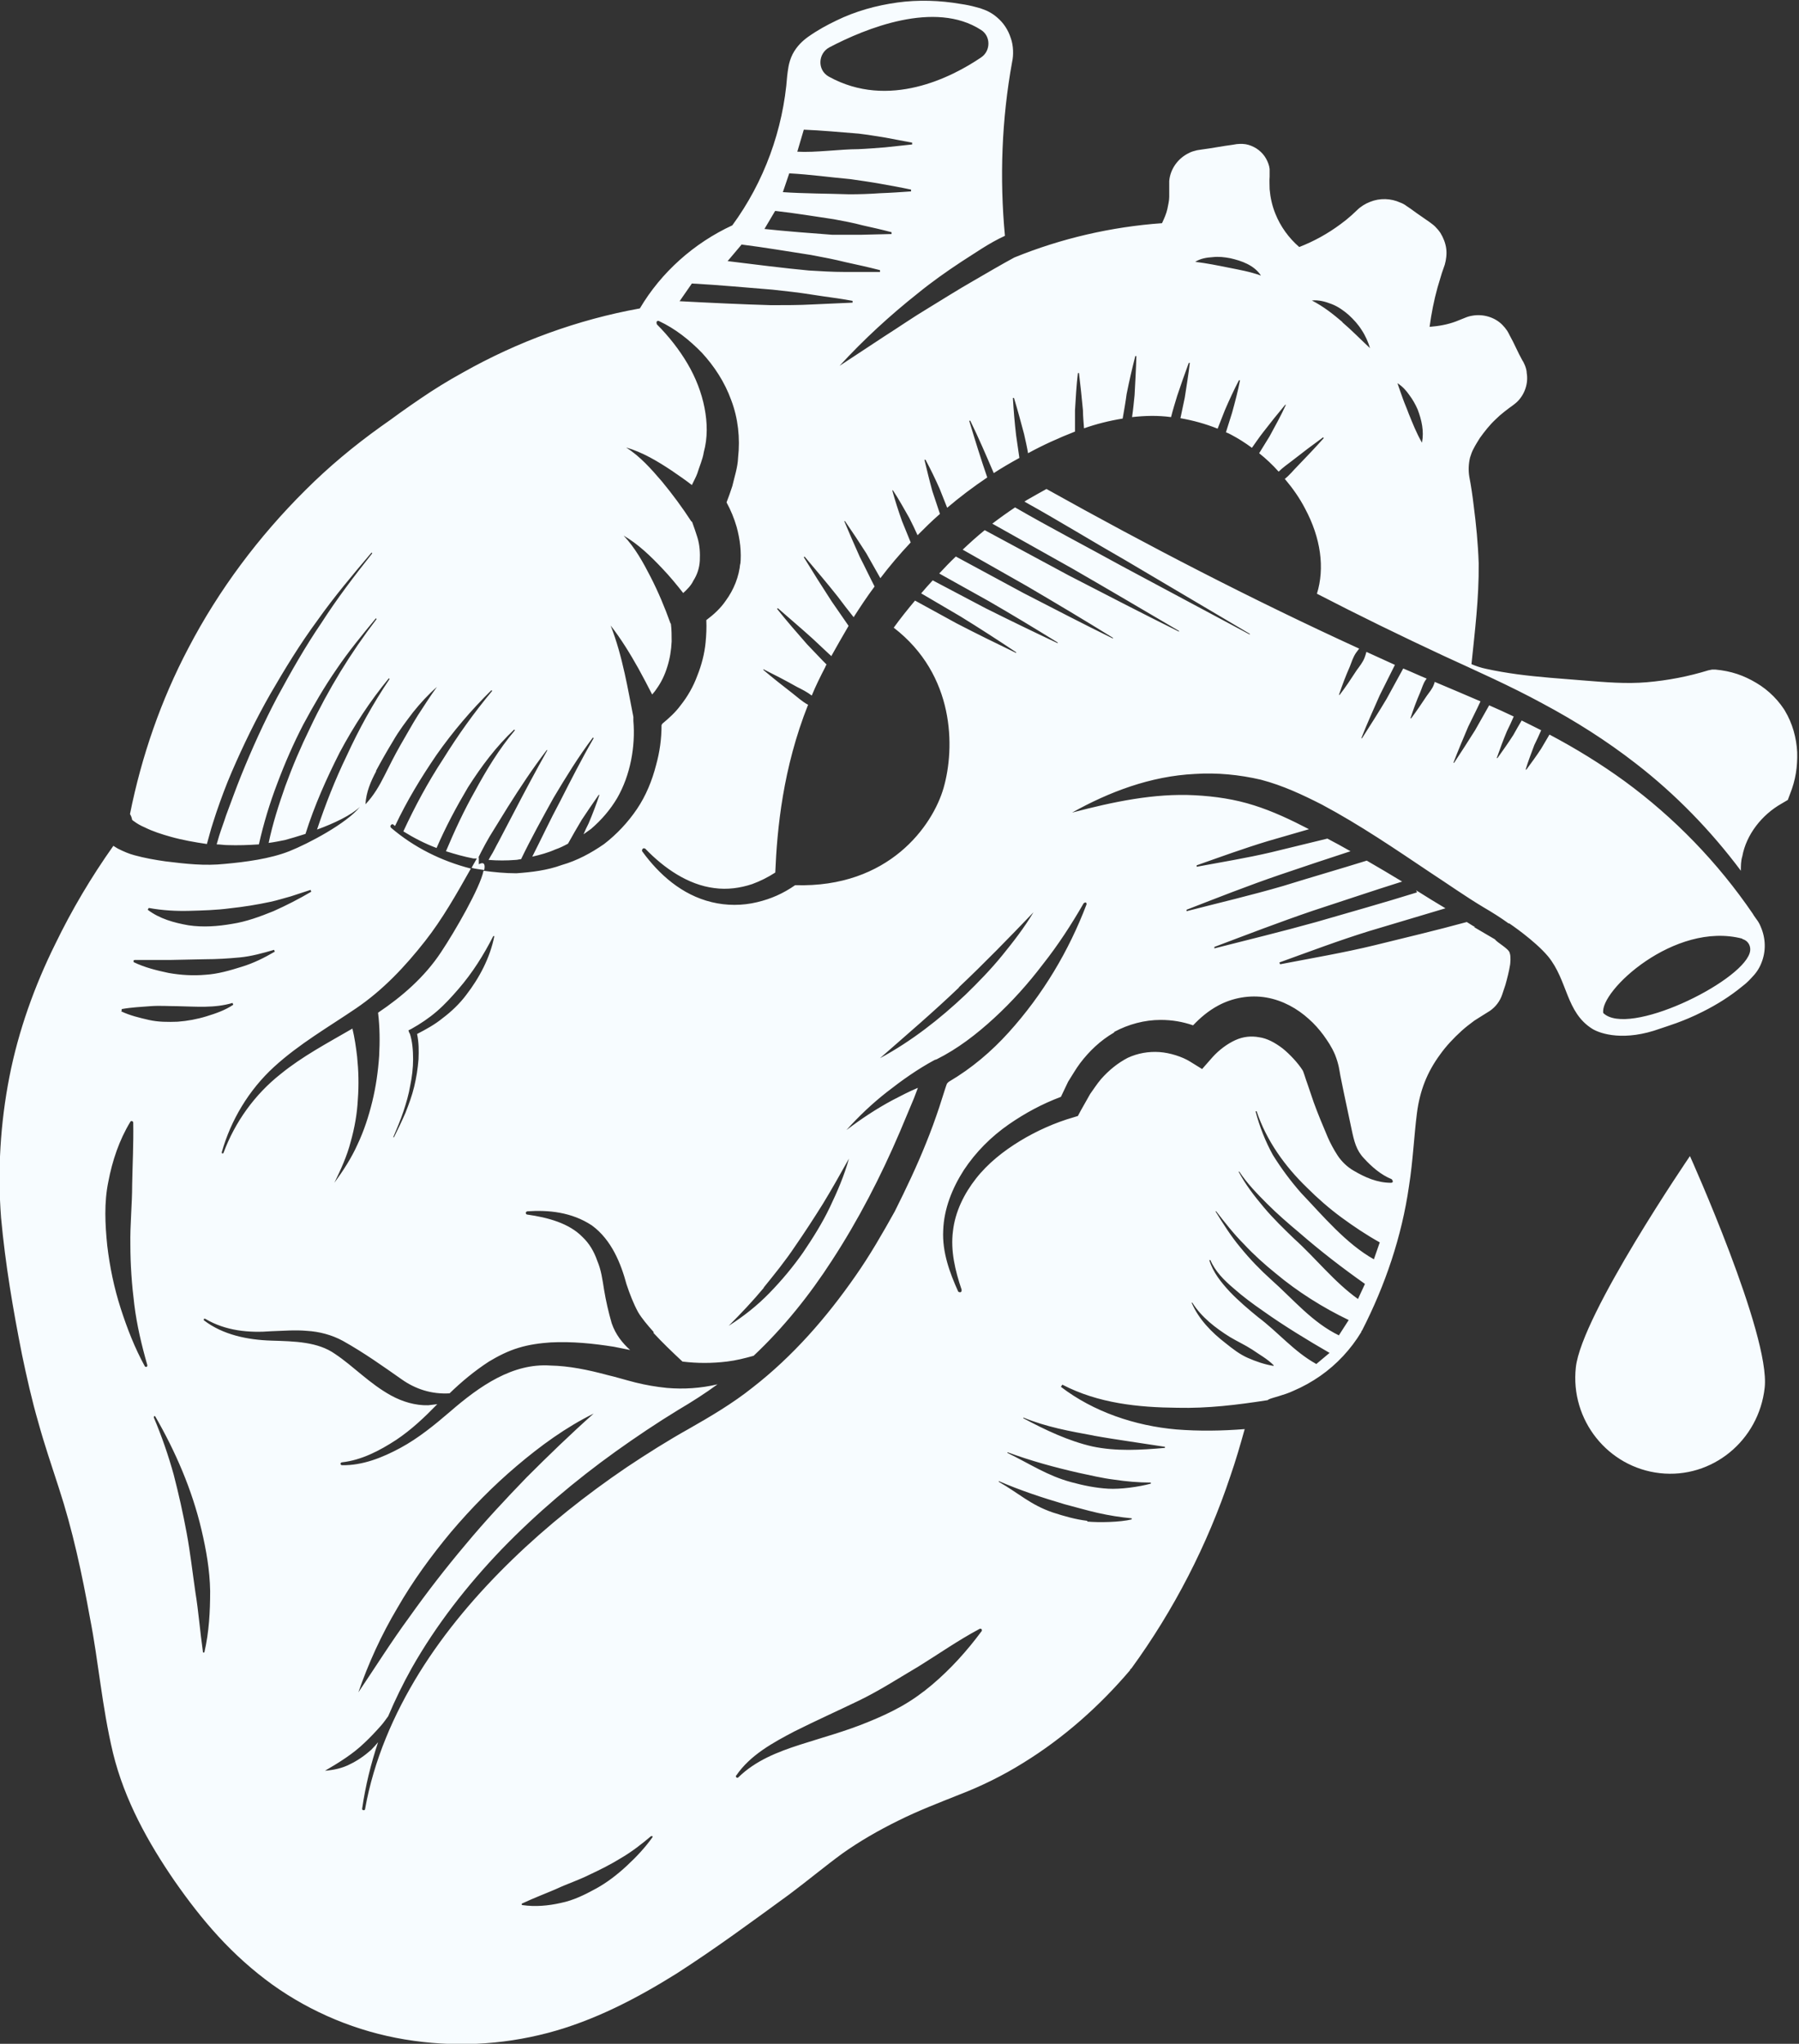 <?xml version="1.0" encoding="UTF-8"?>
<svg id="Capa_2" data-name="Capa 2" xmlns="http://www.w3.org/2000/svg" viewBox="0 0 49.82 56.59">
  <rect x="0" y="0" width="49.82" height="56.59" fill="#333333" stroke="none"/>
  <defs>
    <style>
      .cls-1 {
        fill: #f7fcff;
        stroke-width: 0px;
      }
    </style>
  </defs>
  <g id="Capa_1-2" data-name="Capa 1">
    <g>
      <path class="cls-1" d="M49.48,19.76c-.2-.35-.5-.65-.84-.85-.35-.21-.7-.33-1.13-.37h-.1s-.1.02-.1.02c-.55.17-1.12.28-1.7.33-.58.05-1.14,0-1.77-.05-.61-.05-1.22-.09-1.82-.17-.29-.04-.59-.09-.86-.15-.15-.03-.29-.08-.41-.13.09-.89.21-1.82.2-2.79-.02-.57-.07-1.07-.14-1.61-.03-.26-.07-.53-.12-.79-.03-.18-.02-.36.02-.53.03-.09.05-.16.1-.25.05-.1.11-.19.17-.29.13-.18.27-.36.43-.51.08-.08.16-.15.25-.22l.13-.1.07-.05s.11-.08.15-.12c.21-.2.32-.51.27-.8,0-.14-.1-.33-.12-.35l-.09-.17-.17-.35-.09-.17-.02-.04s-.03-.06-.05-.09c-.04-.06-.09-.12-.14-.17-.21-.21-.53-.3-.82-.25-.07.01-.14.03-.21.06l-.1.04-.15.06c-.24.09-.48.13-.73.15.05-.37.12-.73.22-1.09.04-.13.08-.27.12-.4l.08-.23c.04-.14.06-.3.04-.45-.02-.15-.08-.3-.16-.43-.04-.06-.09-.12-.15-.18-.05-.05-.14-.11-.15-.12l-.36-.25-.18-.13-.09-.06c-.05-.04-.12-.08-.18-.1-.26-.12-.57-.13-.84-.02-.13.05-.26.13-.36.23l-.15.14c-.1.09-.2.17-.31.25-.35.26-.73.47-1.14.63-.29-.25-.52-.57-.66-.92-.09-.22-.14-.45-.16-.68,0-.12-.01-.24,0-.35v-.06c0-.05,0-.1,0-.15-.01-.1-.05-.2-.1-.29-.1-.18-.28-.32-.49-.38-.1-.03-.21-.03-.32-.02l-.12.02-.21.03-.43.07-.21.03-.13.02c-.08.02-.16.04-.23.08-.29.14-.51.43-.54.77,0,.22,0,.2,0,.27,0,.06,0,.11,0,.17,0,.11-.03.22-.05.33-.03.14-.09.27-.15.4-1.4.1-2.79.42-4.09.95-.37.2-.76.43-1.14.65-.42.24-.83.5-1.24.75-.42.25-.82.53-1.23.79l-1.23.81c.67-.73,1.4-1.4,2.17-2.01.38-.31.79-.6,1.2-.87.38-.24.77-.52,1.21-.72-.15-1.6-.09-3.23.2-4.82.04-.17.04-.45-.04-.66-.07-.22-.2-.42-.38-.57-.09-.08-.19-.14-.3-.19-.05-.02-.11-.04-.16-.06l-.11-.03c-.14-.04-.29-.07-.43-.09-.58-.1-1.18-.12-1.76-.04-.58.08-1.16.24-1.69.5-.27.13-.51.26-.78.45-.14.1-.31.25-.43.48-.12.24-.13.46-.15.6-.11,1.49-.64,2.94-1.52,4.14-1.06.49-1.97,1.3-2.56,2.3-1.72.31-3.39.92-4.91,1.78-.4.22-.79.46-1.17.72-.19.13-.38.26-.56.39-.18.13-.34.25-.53.38-.74.53-1.44,1.11-2.09,1.76-1.29,1.28-2.4,2.76-3.24,4.37-.76,1.44-1.3,3-1.62,4.6.03.05.05.1.06.16.01.01.03.03.05.04.08.06.18.12.3.17.22.11.47.19.72.26.32.09.66.15,1,.2h0s.08-.29.08-.29c.05-.19.12-.39.18-.58.13-.38.27-.76.43-1.13.32-.74.67-1.46,1.07-2.16.4-.69.82-1.38,1.3-2.03.46-.65.98-1.27,1.5-1.88l.02.02c-.5.63-.98,1.26-1.41,1.93-.45.66-.84,1.35-1.22,2.05-.37.7-.7,1.43-1,2.17-.15.37-.28.74-.42,1.11-.06.19-.13.37-.19.56l-.07.24c.1,0,.2.02.3.02.29.01.58,0,.87-.02.13-.58.3-1.14.51-1.69.21-.56.45-1.11.72-1.63.28-.52.58-1.04.92-1.53.33-.49.71-.95,1.09-1.41l.02.02c-.72.94-1.34,1.95-1.84,3.01-.26.53-.49,1.07-.69,1.62-.18.51-.35,1.04-.46,1.57.15-.02.3-.05.45-.08.15-.04.35-.1.57-.17.25-.79.58-1.53.95-2.26.39-.73.84-1.42,1.36-2.05l.02.02c-.46.68-.85,1.39-1.19,2.13-.32.66-.59,1.35-.82,2.04.47-.17.95-.4,1.19-.63-.37.46-1.43,1.02-1.96,1.23-.53.21-1.22.3-1.78.35-.56.06-1.08,0-1.65-.07-.28-.04-.57-.09-.86-.17-.15-.04-.29-.1-.45-.18-.04-.02-.08-.05-.13-.08-.61.86-1.15,1.77-1.61,2.72-.57,1.15-1.02,2.4-1.27,3.68-.25,1.28-.33,2.6-.23,3.9.12,1.3.33,2.53.58,3.79.13.62.27,1.25.45,1.87.17.62.38,1.23.57,1.82.38,1.16.64,2.37.86,3.59.24,1.22.33,2.45.64,3.75.32,1.31.98,2.49,1.71,3.55.37.53.76,1.04,1.21,1.53.45.49.95.94,1.49,1.33,1.09.78,2.35,1.3,3.67,1.52,1.33.22,2.66.16,3.96-.18,1.29-.34,2.47-.96,3.56-1.64,1.09-.7,2.09-1.44,3.12-2.19.51-.38,1-.79,1.48-1.14.48-.34,1-.64,1.55-.91.54-.27,1.09-.48,1.69-.72.6-.23,1.21-.53,1.77-.88,1.12-.69,2.12-1.58,2.96-2.57v-.02s.03-.02.03-.02c1.18-1.62,2.11-3.43,2.74-5.32.15-.43.28-.88.4-1.31-.63.05-1.26.06-1.89.01-1.15-.1-2.3-.49-3.2-1.18l.04-.06c1,.52,2.11.63,3.19.64.83.02,1.66-.08,2.49-.21.01,0,.02-.01.03-.02.1-.05.44-.12.69-.24.26-.11.51-.25.74-.41.46-.32.85-.74,1.14-1.22v-.02s.02-.02.02-.02c.64-1.25,1.1-2.6,1.3-4,.11-.69.14-1.4.22-2.02.08-.62.28-1.13.64-1.62.17-.24.38-.46.6-.66.11-.1.23-.19.35-.28l.19-.12.24-.15c.16-.11.28-.27.34-.45l.09-.27c.05-.18.1-.37.13-.56,0,0,.01-.08.01-.14,0-.06,0-.12-.02-.18-.02-.12-.35-.29-.41-.38l-.58-.34h.03s-.05-.03-.07-.04c-.05-.03-.11-.07-.16-.1-.84.23-1.69.43-2.54.64-.86.21-1.75.36-2.63.53l-.02-.05c.83-.3,1.65-.61,2.49-.87.7-.21,1.4-.42,2.11-.63-.25-.15-.5-.3-.75-.46-.02-.01-.04-.02-.06-.04l.02.06c-.93.29-1.86.55-2.79.82-.93.26-1.88.49-2.82.73v-.04c.9-.34,1.81-.69,2.72-1,.83-.27,1.65-.55,2.48-.81-.33-.2-.65-.39-.98-.58-.77.24-1.54.46-2.31.7-.89.26-1.79.47-2.68.7v-.04c.85-.33,1.71-.67,2.59-.97.65-.22,1.3-.44,1.95-.65-.21-.12-.43-.24-.64-.35-.52.13-1.04.25-1.56.38-.68.16-1.37.27-2.06.4v-.04c.65-.23,1.31-.47,1.97-.67.38-.11.76-.22,1.14-.33-.5-.26-1.01-.5-1.52-.66-.53-.17-1.08-.25-1.64-.28-1.12-.06-2.26.18-3.4.48,1.02-.57,2.17-1.01,3.4-1.07.61-.04,1.23.02,1.83.16.61.16,1.16.42,1.69.69,1.05.56,2.03,1.23,3,1.88.49.32.97.66,1.47.96.24.14.48.29.7.45h.02s.7.47,1.07.91c.55.67.49,1.55,1.23,2.01.23.14.89.35,1.88-.01.17-.06.63-.19,1.18-.47.38-.19.75-.42,1.09-.7.09-.07.16-.13.25-.23.12-.12.22-.26.28-.42.13-.32.12-.68-.02-1-.03-.08-.08-.16-.12-.21l-.07-.1s-.02-.03-.03-.05c-.97-1.42-2.17-2.66-3.55-3.67-.66-.48-1.36-.91-2.08-1.29-.08.13-.15.26-.23.39-.13.2-.27.39-.41.58h-.02c.07-.24.16-.46.24-.68.07-.14.13-.27.19-.41-.08-.04-.16-.08-.24-.12-.1-.05-.2-.1-.3-.15-.08.13-.15.26-.23.4-.14.22-.29.43-.44.64h-.02c.09-.26.18-.5.28-.74.07-.14.13-.27.19-.41-.23-.11-.45-.21-.68-.31-.13.23-.26.46-.39.69-.19.3-.38.6-.58.9h-.02c.13-.34.27-.67.41-1,.11-.23.23-.46.34-.7-.42-.18-.84-.36-1.27-.54,0,.02-.01.05-.02.07-.04.12-.13.22-.2.32-.14.21-.28.42-.43.62h-.02c.08-.25.17-.49.27-.72.05-.12.08-.24.15-.34.01-.01.02-.03.03-.04-.22-.09-.43-.19-.65-.28-.15.28-.31.56-.46.84-.22.37-.45.73-.68,1.09h-.02c.16-.41.34-.8.51-1.19.14-.28.28-.56.42-.84-.26-.12-.53-.24-.79-.36-.01.05-.03.1-.05.16-.05.13-.14.24-.22.35-.15.23-.3.46-.47.68h-.02c.09-.27.19-.53.3-.78.05-.13.09-.26.17-.38.03-.04.06-.08.09-.12-2.95-1.35-5.83-2.84-8.66-4.42-.18.1-.36.2-.55.31-.02.01-.04.03-.06.04.94.52,1.86,1.09,2.79,1.62l3.45,2.04v.02s-3.55-1.9-3.55-1.9c-.98-.54-1.98-1.06-2.95-1.62-.21.14-.42.29-.63.45l2.21,1.24c.99.57,1.97,1.15,2.96,1.73v.02c-1.03-.51-2.05-1.04-3.06-1.56l-2.32-1.25c-.21.17-.41.35-.61.54l1.78,1.01c.8.47,1.59.94,2.38,1.43v.02c-.84-.41-1.66-.84-2.48-1.26l-1.87-1.01c-.16.15-.31.31-.46.47l1.38.77c.64.37,1.27.75,1.9,1.14v.02c-.68-.32-1.34-.64-2-.97l-1.46-.77c-.11.12-.22.24-.32.36.36.21.73.43,1.09.64.52.32,1.03.65,1.54.99v.02c-.56-.27-1.11-.54-1.65-.82-.38-.21-.77-.42-1.15-.63-.21.25-.41.5-.59.75,1.7,1.31,1.7,3.33,1.38,4.44-.3,1.04-1.51,2.77-4.11,2.69-.33.23-.67.38-1.05.47-.41.1-.85.1-1.26,0-.83-.2-1.46-.77-1.92-1.4-.02-.02-.01-.06.01-.08.02-.02.05-.01.07,0,.53.55,1.19,1,1.91,1.09.36.05.72,0,1.05-.11.22-.08.44-.19.64-.32.05-1.21.21-2.89.91-4.65,0,0,0,0-.01,0-.15-.08-.28-.2-.42-.31-.27-.21-.54-.42-.81-.65v-.02c.32.16.63.32.93.49.14.07.28.14.41.24.11-.27.24-.53.38-.8,0-.02.02-.04.03-.06-.03-.03-.07-.07-.1-.1l-.44-.46c-.28-.32-.56-.64-.83-.98l.02-.02c.32.28.65.56.96.84l.47.44s.04.03.05.05c.15-.27.31-.55.48-.84-.16-.23-.31-.45-.47-.68-.26-.4-.52-.81-.77-1.22l.02-.02c.31.37.62.73.92,1.11.14.19.29.38.44.57.18-.28.37-.57.58-.85-.14-.27-.27-.55-.41-.82-.15-.33-.29-.66-.43-.99h.02c.2.29.4.59.59.89.13.23.26.46.39.69.25-.33.53-.66.84-.99-.08-.2-.16-.39-.24-.59-.1-.28-.19-.56-.27-.85h.02c.16.24.3.5.45.76.08.16.16.32.23.48.2-.2.4-.4.62-.59-.07-.21-.14-.42-.21-.63-.08-.29-.15-.58-.22-.87h.03c.14.26.27.53.39.8.07.18.14.35.21.53.34-.29.71-.57,1.11-.84-.18-.52-.34-1.04-.5-1.57h.03c.23.47.44.96.65,1.45.11-.07.22-.14.34-.21.12-.07.24-.14.37-.21-.03-.21-.06-.41-.09-.62-.04-.34-.07-.69-.09-1.04h.03c.1.33.19.66.28,1,.04.18.08.35.11.53.4-.22.84-.42,1.3-.6,0-.2,0-.39,0-.59.02-.34.04-.69.08-1.03h.03c.04.34.08.69.11,1.03,0,.17.02.34.03.5.34-.12.7-.21,1.07-.27.04-.23.08-.45.11-.68.07-.35.15-.7.24-1.05h.03c-.01.36-.03.72-.05,1.08-.02.2-.04.41-.07.61.35-.04.72-.05,1.08,0,.05-.2.11-.39.17-.59.1-.3.21-.61.32-.91h.03c-.04.33-.09.64-.14.96-.04.19-.08.38-.12.57.34.06.68.15,1.03.29.07-.17.13-.34.2-.51.12-.28.25-.56.39-.83h.03c-.06.31-.14.61-.22.9-.06.18-.11.36-.17.54.05.02.1.04.15.07.19.1.38.22.57.36.1-.14.2-.29.31-.43.2-.26.4-.51.61-.76h.02c-.14.31-.3.59-.45.87-.1.16-.19.31-.29.47.19.15.37.32.54.51.11-.11.24-.2.37-.3.28-.22.57-.44.86-.65l.02.02c-.24.27-.49.53-.74.79-.11.11-.21.24-.34.34.22.26.41.53.56.82.44.82.55,1.65.33,2.36,1.16.6,2.33,1.17,3.51,1.72.91.42,1.84.83,2.74,1.32.9.48,1.77,1.03,2.58,1.66,1.1.85,2.08,1.86,2.91,2.97,0-.13,0-.27.04-.4.11-.6.54-1.15,1.09-1.46l.17-.1.06-.16c.16-.4.21-.76.2-1.16-.02-.4-.13-.8-.34-1.15ZM48.25,26c.18.05.26.23.2.4-.28.82-3.36,2.32-4.05,1.65-.11-.6,1.97-2.55,3.85-2.06ZM22.97,1.31c.99-.52,2.92-1.31,4.2-.48.27.17.27.58,0,.76-.81.55-2.56,1.45-4.22.53-.32-.18-.3-.64.02-.81ZM22.25,3.59c.49.02,1.04.07,1.53.11.25.03.49.07.74.11.25.05.49.09.74.14v.05c-.25.03-.5.05-.75.08-.25.02-.5.04-.74.05-.49,0-1.2.1-1.69.07l.18-.61ZM21.86,4.8c.57.03,1.13.11,1.69.16.28.04.56.08.84.13.28.05.56.1.84.16v.05c-.29.02-.57.04-.86.05-.28.02-.57.03-.85.03-.57-.02-1.28-.02-1.84-.06l.18-.53ZM21.47,5.84c.54.06,1.08.15,1.62.23.27.05.54.1.8.17.27.06.54.12.8.19v.05c-.28.01-.56.01-.83.02-.27,0-.55,0-.82,0-.54-.04-1.32-.1-1.87-.16l.29-.49ZM20.53,6.77c.64.08,1.28.19,1.93.29.32.06.64.12.96.2.32.07.64.14.95.22v.05c-.33,0-.66,0-.99,0-.33,0-.65-.02-.98-.04-.65-.06-1.61-.18-2.25-.26l.38-.45ZM10.41,21.35c.15-.28.31-.56.48-.84.16-.28.36-.54.55-.79.2-.25.42-.49.66-.7-.19.26-.36.53-.53.79-.17.27-.32.55-.48.82-.16.28-.3.56-.44.84-.14.28-.3.56-.53.8.02-.34.15-.64.3-.92ZM4.12,25.14c.38.07.76.09,1.13.08.37-.01.74-.02,1.12-.07.37-.04.75-.1,1.12-.18.19-.04.37-.1.56-.15l.55-.18.02.05c-.34.2-.69.38-1.05.54-.37.15-.75.29-1.14.35-.4.07-.81.1-1.21.04-.4-.07-.8-.18-1.13-.43l.03-.05ZM3.73,26.58c.34,0,.66,0,.99,0l.96-.02c.32,0,.64-.02.96-.05.32-.03.64-.12.95-.21l.02.05c-.29.17-.59.32-.92.42-.32.1-.66.2-1,.22-.34.03-.68.01-1.02-.05-.33-.07-.66-.15-.97-.3v-.05ZM4.06,37.85s-.04,0-.05-.02c-.28-.51-.49-1.05-.67-1.61-.18-.56-.3-1.14-.37-1.73-.06-.59-.09-1.19.03-1.77.11-.58.3-1.15.61-1.66.01-.02.04-.03.06-.01.01,0,.02.02.02.04.01.59-.02,1.15-.03,1.71,0,.56-.06,1.11-.05,1.66,0,.56.04,1.11.11,1.67.07.56.2,1.11.36,1.67,0,.02,0,.04-.03.05ZM3.37,27.99v-.05c.28-.05.54-.06.79-.08.26-.02.51,0,.76,0,.51.01,1.02.06,1.52-.09l.02.05c-.22.15-.48.24-.74.32-.26.08-.53.13-.8.15-.27.01-.54.01-.8-.05-.26-.06-.52-.12-.77-.24ZM5.67,45.74s-.02.02-.03.02c-.01,0-.02-.01-.02-.02-.08-.56-.12-1.11-.21-1.66-.08-.55-.14-1.09-.24-1.63-.1-.54-.22-1.08-.36-1.62-.15-.54-.33-1.06-.55-1.58,0-.01,0-.03.01-.04.01,0,.03,0,.03.01.56.97,1.02,2.03,1.28,3.14.13.55.23,1.12.24,1.69,0,.57-.03,1.14-.16,1.7ZM17.36,51.66c-.26.24-.54.46-.85.63-.31.17-.63.33-.98.4-.35.08-.71.11-1.06.06-.02,0-.03-.02-.02-.03,0,0,0-.02.02-.02.32-.15.64-.27.94-.4.3-.14.61-.24.91-.39.3-.14.6-.29.89-.47.29-.17.56-.38.82-.6.01,0,.03,0,.04,0,0,0,0,.02,0,.03-.2.28-.44.54-.7.78ZM27.18,45.17c-.4.54-.85,1.04-1.37,1.48-.26.22-.54.42-.84.59-.3.17-.61.31-.93.44-.63.26-1.27.43-1.89.63-.62.2-1.23.44-1.7.9-.02.02-.04.02-.06,0-.01-.01-.02-.04,0-.05.39-.57,1.02-.91,1.61-1.22.6-.3,1.2-.57,1.78-.85.58-.28,1.1-.62,1.66-.95.55-.34,1.09-.72,1.69-1.04.02-.01.05,0,.06.02,0,.01,0,.03,0,.04ZM30.11,42.11c-.33-.04-.64-.13-.95-.23-.62-.21-.94-.53-1.5-.85v-.02c.6.26,1.21.46,1.82.64.31.08.61.17.92.24.31.07.62.12.94.15v.03c-.32.08-.91.09-1.23.06ZM30.69,41.22c-.35-.02-.69-.09-1.02-.18-.67-.18-1.15-.51-1.77-.81v-.02c.65.24,1.31.42,1.97.57.33.07.66.15.99.19.33.05.67.08,1.01.08v.03c-.33.09-.84.16-1.18.14ZM30.28,39.75c.33.06.66.11.99.16l.99.15v.03c-.68.06-1.35.1-2.01-.04-.66-.15-1.31-.46-1.91-.78v-.02c.63.26,1.29.38,1.95.5ZM35.27,37.82c-.25-.04-.48-.12-.71-.22-.23-.1-.42-.25-.62-.41-.39-.3-.75-.67-.94-1.12h.02c.25.4.64.7,1.04.95.2.12.42.22.62.35.2.14.41.25.59.43v.02ZM36.44,37.76c-.61-.34-1.04-.87-1.6-1.29-.27-.22-.54-.45-.78-.7-.24-.26-.47-.54-.57-.88h.03c.13.31.38.56.64.78.26.23.53.43.82.63.56.4,1.25.82,1.84,1.16l-.37.31ZM37.09,36.98c-.75-.36-1.28-1.01-1.89-1.55-.3-.27-.59-.57-.85-.89-.26-.31-.48-.66-.69-1h.02c.24.31.49.63.77.91.27.29.57.56.88.81.61.51,1.31.95,2.02,1.29l-.27.42ZM37.61,35.97c-.66-.47-1.17-1.13-1.77-1.67-.29-.28-.58-.56-.84-.87-.26-.31-.51-.63-.7-.99h.02c.21.32.49.61.77.89.28.28.58.54.89.8.6.52,1.17.96,1.82,1.42l-.19.41ZM38.05,34.87c-.77-.43-1.42-1.21-2.02-1.84-.29-.33-.55-.68-.78-1.05-.21-.38-.37-.79-.48-1.21h.03c.27.81.78,1.52,1.39,2.11.3.3.62.58.96.83.34.25.7.49,1.06.69l-.16.46ZM30.86,28.57c.39-.21.84-.33,1.28-.33.32,0,.61.05.9.15.2-.21.42-.4.7-.55.39-.21.87-.3,1.33-.22.46.08.86.31,1.17.59.16.14.29.29.41.45.12.17.22.31.32.54.11.28.12.43.15.59l.1.49.21.99c.07.33.13.58.34.8.21.23.47.46.77.58h0s.04.05.03.07c0,.02-.03.03-.05.03-.38,0-.72-.15-1.04-.34-.16-.09-.33-.25-.44-.42-.11-.17-.2-.34-.27-.5-.14-.33-.27-.64-.39-.97l-.17-.5c-.06-.16-.11-.35-.14-.39-.12-.19-.35-.44-.55-.6-.21-.16-.43-.28-.65-.31-.22-.04-.44-.02-.66.08-.22.1-.45.27-.63.47l-.29.33-.34-.21c-.21-.13-.55-.24-.84-.26-.3-.02-.6.03-.88.16-.27.14-.52.34-.74.59-.11.13-.2.27-.3.41l-.26.46-.08.15-.13.04c-.49.14-1.01.37-1.47.65-.46.28-.89.62-1.22,1.04-.33.42-.58.92-.64,1.46-.07.54.06,1.09.24,1.62,0,.03,0,.06-.03.07-.03,0-.06,0-.07-.03-.23-.51-.44-1.08-.41-1.68.02-.6.25-1.17.57-1.67.33-.5.76-.93,1.25-1.27.45-.31.91-.56,1.44-.76l.2-.42c.11-.17.21-.35.33-.51.25-.33.56-.63.94-.85ZM26.55,27.34c.71-.67,1.39-1.37,2.07-2.08-.25.42-.56.82-.87,1.2-.31.38-.66.74-1.01,1.08-.72.68-1.5,1.29-2.37,1.76.74-.65,1.48-1.28,2.19-1.96ZM21.15,35.65c.3-.37.6-.74.86-1.13.27-.39.53-.79.78-1.19.25-.41.48-.82.72-1.25-.13.47-.32.91-.53,1.35-.21.44-.47.85-.74,1.25-.28.4-.59.77-.93,1.12-.34.35-.72.65-1.13.91.34-.34.67-.69.97-1.05ZM18.1,36.91c.24.26.51.52.8.79.41.05.81.05,1.23,0,.25-.03.49-.09.74-.16.83-.78,1.55-1.68,2.17-2.64.73-1.12,1.35-2.32,1.88-3.56.13-.31.26-.62.39-.93l.11-.29c-.24.1-.47.22-.7.34-.45.24-.87.52-1.28.83.34-.38.72-.74,1.13-1.06.41-.32.83-.62,1.31-.88.02-.01.04-.01.06-.02,0,0,0,0,0,0,.58-.29,1.1-.69,1.59-1.14.49-.45.94-.95,1.35-1.49.42-.53.79-1.1,1.13-1.69h0s.04-.03.06-.02c.02.01.02.03.02.05-.49,1.29-1.21,2.5-2.16,3.55-.47.52-1.02.99-1.65,1.36-.03.02-.04.04-.06.06,0,0,0,.02-.01.03l-.04.12-.16.5c-.11.33-.23.66-.36.98-.26.65-.56,1.28-.87,1.9-.34.61-.69,1.22-1.09,1.79-.8,1.15-1.73,2.22-2.85,3.09-.55.44-1.18.81-1.76,1.14-.59.33-1.16.69-1.73,1.07-1.12.76-2.19,1.61-3.16,2.55-.97.94-1.86,1.98-2.58,3.14-.71,1.15-1.26,2.42-1.5,3.77,0,.02-.02.04-.05.03-.02,0-.04-.02-.03-.05.09-.62.24-1.23.44-1.83-.06.07-.12.14-.19.21-.18.16-.38.3-.59.4-.21.11-.45.16-.69.18.41-.24.78-.47,1.1-.78.16-.15.31-.31.46-.48.07-.08.13-.17.19-.25.19-.45.41-.9.65-1.33.68-1.2,1.54-2.3,2.5-3.3.96-.99,2.02-1.89,3.15-2.7.56-.4,1.14-.79,1.73-1.15.39-.23.75-.46,1.09-.71-.46.11-.94.14-1.4.1-.3-.03-.59-.08-.87-.15-.28-.07-.53-.15-.79-.21-.52-.14-1.05-.25-1.57-.26-1.04-.07-1.95.56-2.78,1.28-.42.36-.87.73-1.37,1-.5.27-1.05.49-1.62.48-.02,0-.04-.02-.04-.04,0-.02.02-.04.04-.04.54-.06,1.04-.32,1.5-.62.42-.28.78-.62,1.14-.99-.08.01-.17.02-.25.03-.36.01-.72-.1-1.03-.27-.6-.33-1.04-.81-1.55-1.15-.48-.34-1.12-.35-1.77-.37-.65-.02-1.34-.16-1.86-.56-.01,0-.01-.03,0-.04,0-.01.02-.01.04,0,.56.33,1.2.39,1.83.34.32-.01.65-.04.98-.01.34.02.69.11,1,.28.59.33,1.12.71,1.62,1.06.38.27.83.42,1.33.39.33-.32.69-.62,1.09-.88.25-.15.52-.29.82-.38.29-.09.6-.13.89-.15.6-.03,1.18.03,1.75.12.15.03.3.06.45.09-.21-.19-.4-.42-.51-.74-.09-.31-.16-.62-.21-.92-.05-.31-.08-.55-.19-.81-.09-.26-.22-.48-.41-.66-.37-.38-.96-.54-1.53-.62-.02,0-.04-.02-.04-.05,0-.02.02-.03.04-.04.59-.04,1.23.02,1.79.39.55.4.81,1.07.96,1.63.09.27.19.53.32.77.1.17.26.36.43.55ZM9.92,46.87c.28-.81.64-1.6,1.08-2.34.43-.75.94-1.45,1.49-2.11.56-.66,1.17-1.28,1.82-1.83.66-.56,1.36-1.07,2.13-1.45-.64.57-1.25,1.16-1.85,1.76-.59.61-1.16,1.22-1.7,1.87-.54.64-1.06,1.31-1.55,2-.5.68-.95,1.4-1.43,2.11ZM11.34,28.61l-.03-.08.08-.04c.25-.14.49-.3.71-.49.22-.19.41-.4.6-.62.38-.44.69-.93.96-1.46h.03c-.12.6-.41,1.15-.78,1.63-.18.24-.41.46-.65.64-.22.18-.46.31-.71.44.05.24.05.46.04.7-.02.26-.06.51-.12.76-.06.25-.15.49-.24.72-.1.23-.21.46-.32.68h-.02c.1-.24.2-.47.28-.71.08-.24.15-.48.19-.72.05-.24.08-.49.08-.73,0-.24-.02-.5-.09-.71ZM20.5,15.59c-.03.37-.18.74-.4,1.04-.15.22-.34.39-.54.54.01.21,0,.41-.02.62-.03.31-.11.62-.23.92-.11.3-.27.58-.47.83-.14.19-.32.35-.5.5,0,.01-.02.03-.02.04,0,.38-.05.74-.15,1.1-.11.43-.28.85-.53,1.22-.25.37-.56.7-.91.97-.36.25-.75.46-1.17.58-.41.15-.84.2-1.26.23-.31,0-.61-.03-.91-.07-.09.46-.78,1.66-1.18,2.26-.45.68-1.07,1.22-1.74,1.67.05.42.05.8.03,1.2-.03.43-.09.85-.19,1.26-.1.41-.23.81-.41,1.19-.17.38-.4.73-.64,1.06.18-.37.35-.74.45-1.13.11-.39.18-.78.2-1.18.03-.4.02-.79-.02-1.18-.03-.26-.07-.53-.13-.78-.69.4-1.39.77-1.99,1.26-.71.56-1.26,1.32-1.58,2.18,0,.01-.02.02-.03.02-.01,0-.02-.02-.02-.03.25-.89.75-1.73,1.45-2.37.7-.64,1.52-1.11,2.27-1.62.75-.51,1.36-1.16,1.91-1.86.48-.61.87-1.3,1.27-2.01,0,0,0,0,0,0-.82-.21-1.58-.59-2.21-1.13-.02-.02-.03-.05,0-.08.02-.02.05-.03.07,0h0s.03.02.04.03c.33-.7.72-1.34,1.15-1.97.45-.64.96-1.24,1.52-1.79l.02.02c-.5.6-.95,1.23-1.36,1.89-.42.64-.78,1.31-1.1,2,.29.18.6.34.92.46.25-.58.55-1.14.87-1.68.37-.58.78-1.13,1.28-1.6l.02.02c-.44.52-.79,1.1-1.11,1.69-.3.53-.56,1.09-.8,1.66.25.08.5.15.76.2.03,0,.07,0,.1,0,0,0,0,0,0-.01,0,0,.02,0,.03,0l.09-.18c.07-.14.15-.28.23-.42l.5-.81c.34-.54.69-1.07,1.08-1.58h.02c-.32.57-.62,1.13-.91,1.69l-.44.84c-.08.14-.14.28-.23.42l-.05.09c.25.02.5.02.75,0,.05,0,.1-.02.15-.02.28-.58.59-1.14.9-1.7.34-.57.69-1.14,1.09-1.67l.02.02c-.33.57-.63,1.16-.93,1.75-.27.5-.51,1.02-.77,1.53.22-.05.44-.11.64-.2.12-.04.24-.1.35-.16.12-.22.25-.44.38-.66.15-.23.31-.46.47-.69h.02c-.09.27-.19.53-.3.79-.05.1-.1.2-.14.3.07-.05.14-.1.21-.15.29-.25.53-.53.72-.85.37-.64.51-1.44.45-2.14v-.11c-.08-.4-.15-.8-.24-1.2-.1-.45-.22-.9-.39-1.33.29.37.54.78.77,1.19.13.24.26.48.38.72.04-.05.08-.09.11-.14.14-.19.24-.4.31-.63.07-.22.11-.46.12-.7,0-.15,0-.33-.02-.48,0-.01-.02-.03-.02-.04h0c-.15-.42-.33-.85-.54-1.26-.21-.41-.43-.81-.75-1.15.41.24.75.57,1.08.92.2.21.39.44.57.67.11-.1.22-.21.28-.34.11-.17.17-.36.18-.56.01-.2,0-.43-.07-.65-.04-.13-.09-.27-.14-.41,0-.01-.02-.02-.03-.03h0c-.24-.37-.52-.75-.81-1.1-.3-.35-.6-.69-.99-.94.45.13.87.38,1.26.64.19.13.38.26.56.4.05-.11.11-.21.15-.32.06-.2.15-.39.18-.59.11-.4.1-.82.02-1.23-.08-.41-.24-.83-.47-1.22-.23-.39-.52-.76-.85-1.09h0s-.02-.06,0-.08c.02-.02.04-.02.06-.01.45.21.84.52,1.19.88.34.37.63.81.81,1.31.19.5.25,1.05.19,1.59-.01.27-.1.53-.16.79-.05.15-.1.3-.16.45.12.22.21.44.28.68.09.33.14.69.1,1.06ZM21.36,8.45c-.74-.02-1.8-.07-2.54-.11l.34-.49c.74.04,1.48.11,2.23.17.37.04.74.08,1.11.14.37.06.74.1,1.11.17v.05c-.38.02-.75.03-1.12.05-.37.02-.75.02-1.12.02ZM34.02,7.41c-.3-.06-.59-.12-.92-.16.14-.09.31-.12.48-.13.17-.02.33,0,.49.03.31.07.66.19.85.48-.31-.11-.6-.16-.9-.22ZM37.18,8.92c-.26-.22-.52-.43-.85-.6.19-.02.37.03.55.1.18.07.33.18.47.3.14.13.26.26.36.42.1.15.18.33.23.5-.27-.25-.51-.5-.77-.72ZM39.38,12.26c-.16-.28-.26-.54-.37-.81-.05-.14-.11-.27-.16-.41-.05-.14-.1-.28-.15-.43.14.09.24.2.33.33.09.12.17.26.23.4.11.29.18.6.12.91Z"/>
      <path class="cls-1" d="M13.26,23.93s0-.2,0-.21c0,0,0,0,0,0v.02s-.03,0-.04,0c-.05.1-.11.19-.16.29.11.03.23.04.35.06.03-.15,0-.23-.13-.17Z"/>
      <path class="cls-1" d="M43.64,37.86c-.16,1.46.89,2.77,2.33,2.93s2.74-.9,2.9-2.37c.16-1.46-2.07-6.41-2.07-6.41,0,0-3,4.39-3.16,5.85Z"/>
    </g>
  </g>
</svg>